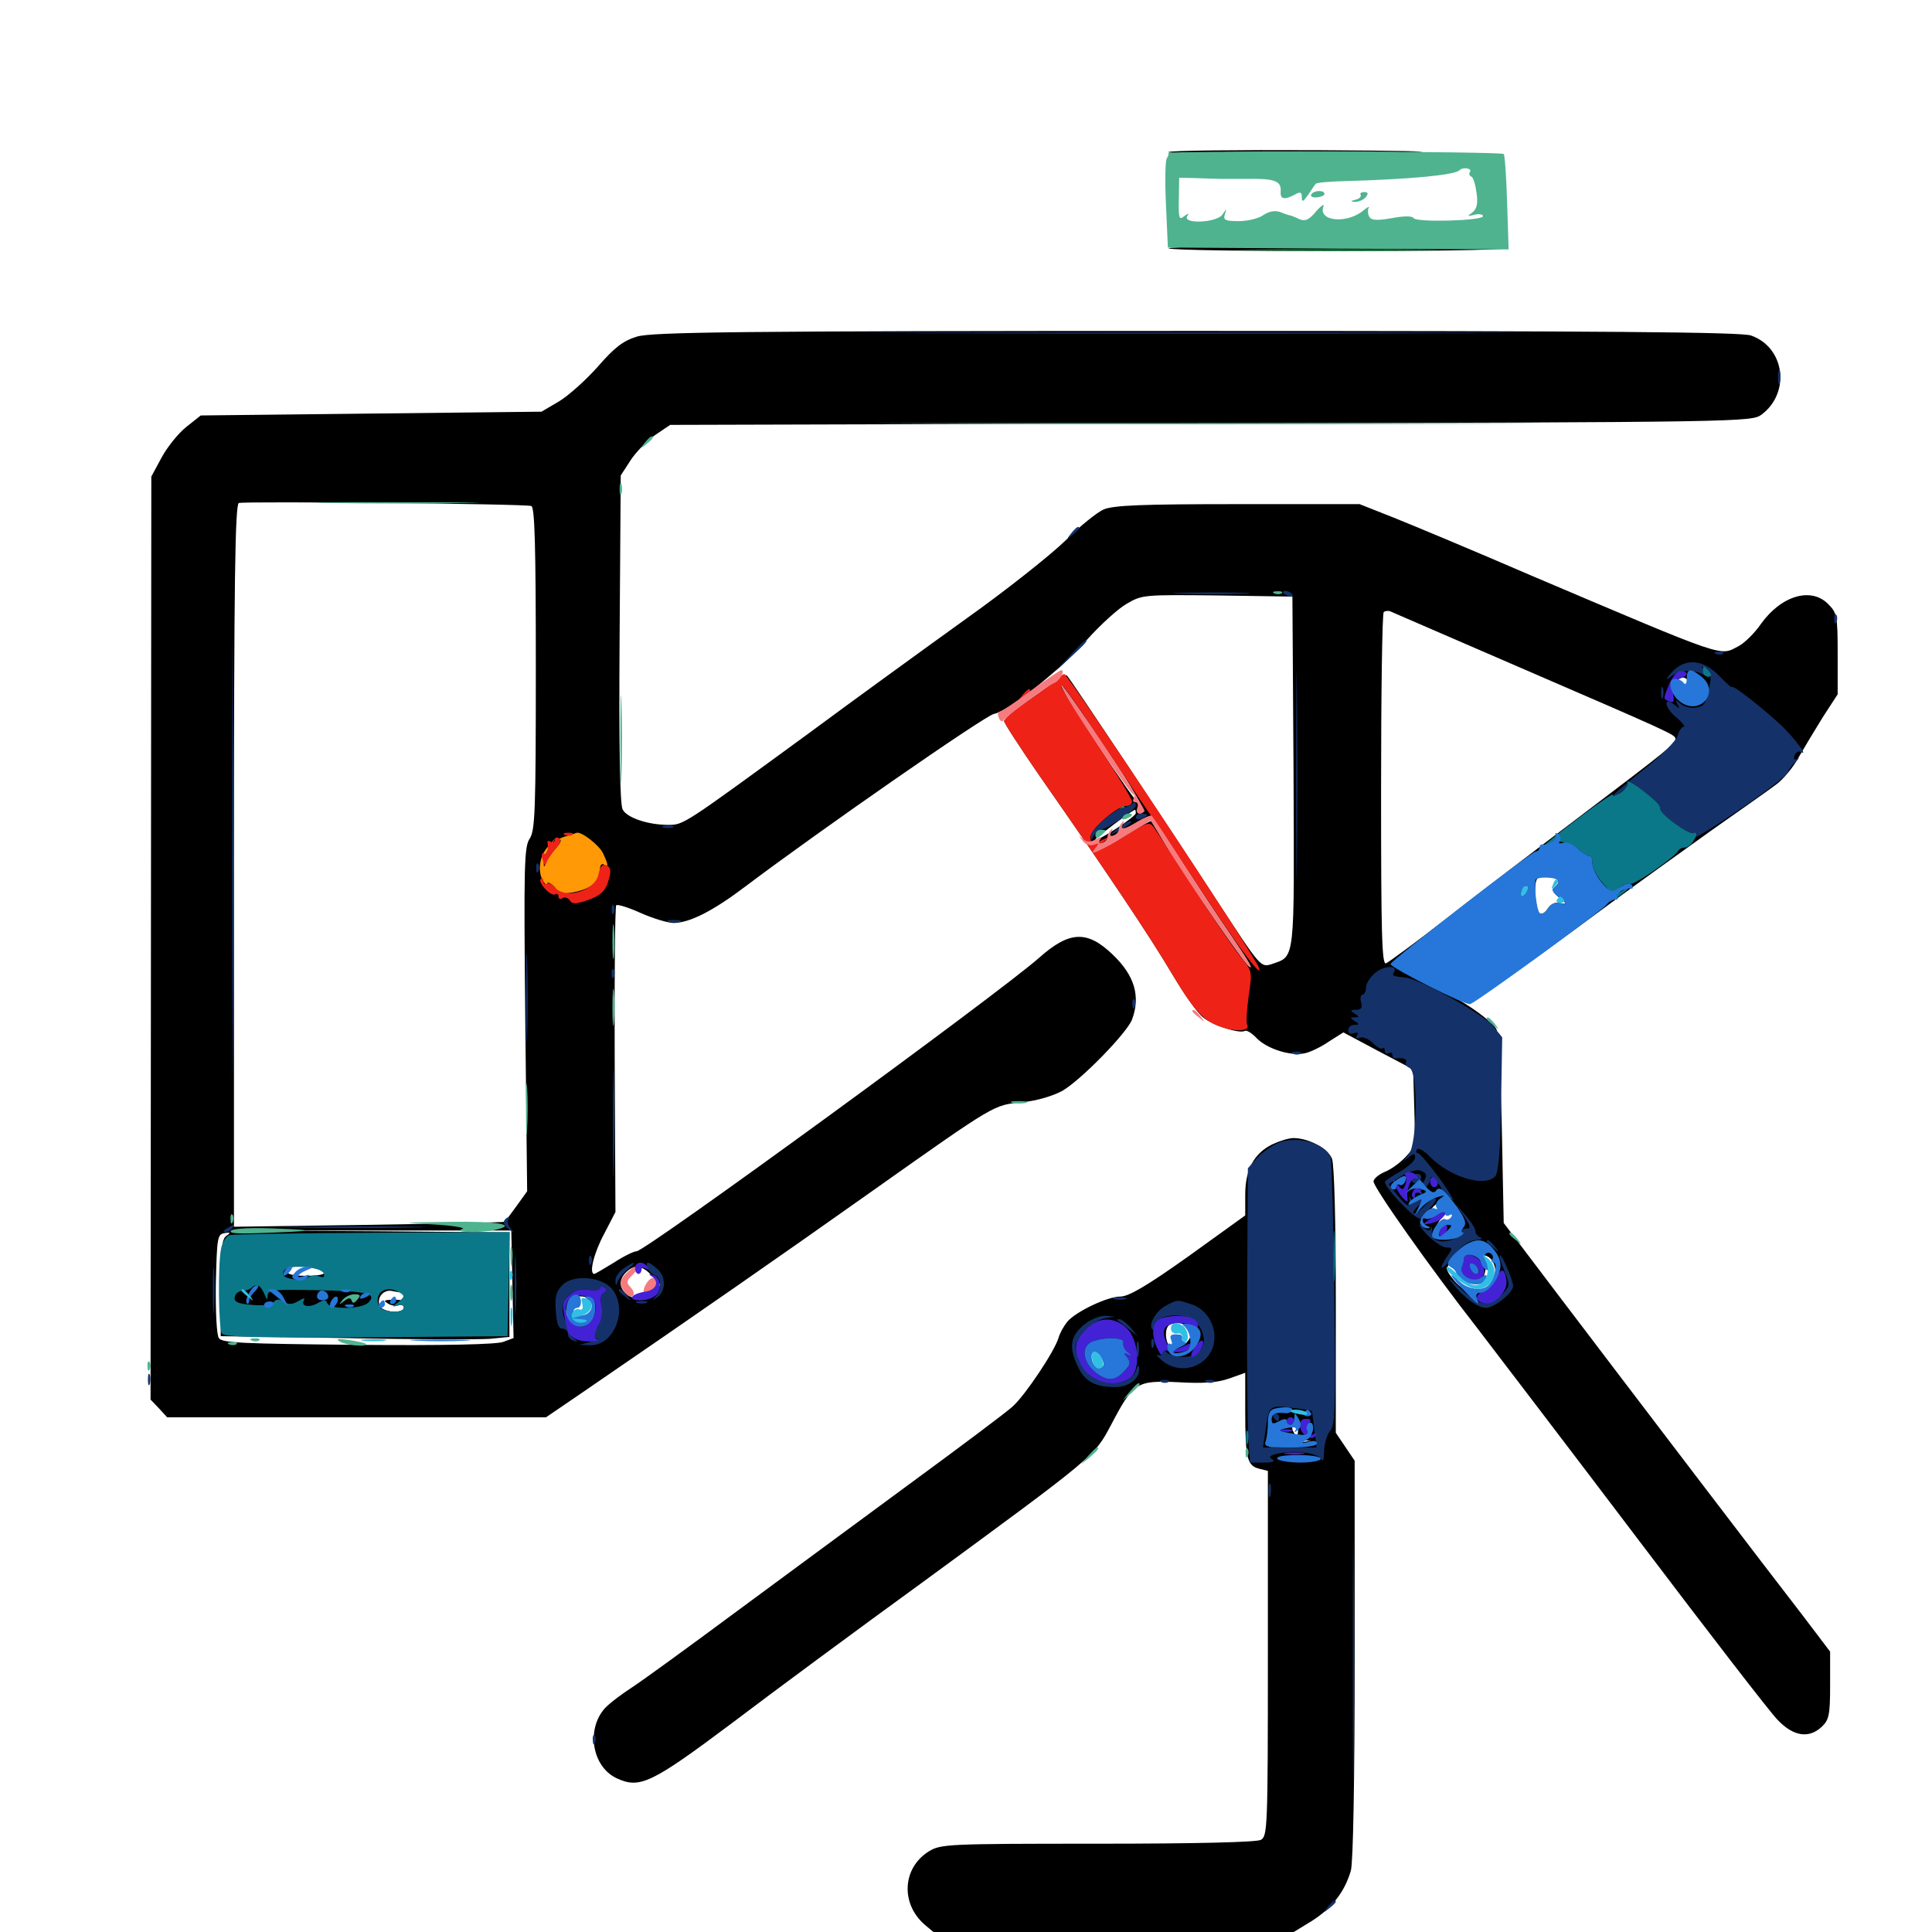 <svg xmlns="http://www.w3.org/2000/svg" viewBox="0 -1000 1000 1000">
	<path fill="#000000" d="M604.883 -921.289C605.273 -922.07 640.234 -922.461 682.227 -922.266C724.414 -922.07 746.484 -921.484 731.445 -921.289C661.914 -919.922 603.906 -919.922 604.883 -921.289ZM604.883 -871.484C604.297 -872.266 643.75 -872.852 692.383 -872.852C741.016 -872.852 779.883 -872.266 778.711 -871.484C775.586 -869.531 606.055 -869.531 604.883 -871.484ZM329.688 -825.781C322.656 -823.633 318.164 -820.312 309.375 -810.156C303.125 -803.125 294.141 -795.117 289.258 -792.188L280.273 -786.914L191.992 -785.938L103.906 -784.961L96.289 -778.906C92.188 -775.586 86.523 -768.555 83.594 -763.086L78.32 -753.32L78.125 -514.453L77.93 -275.586L82.227 -271.094L86.523 -266.406H184.57H282.617L302.93 -280.273C363.672 -321.875 402.734 -349.023 450.195 -382.617C516.211 -429.297 514.062 -427.93 529.297 -429.492C536.914 -430.273 545.117 -432.812 549.805 -435.352C559.375 -440.82 583.203 -465.234 585.938 -472.266C590.43 -484.375 587.305 -495.117 575.781 -506.055C562.695 -518.555 553.516 -518.164 537.891 -504.297C516.992 -485.742 333.984 -352.344 329.492 -352.344C328.125 -352.344 322.852 -349.805 317.773 -346.484C312.695 -343.359 308.008 -340.625 307.617 -340.625C304.688 -340.625 307.422 -351.562 312.695 -361.328L318.555 -372.656L318.164 -451.367C317.969 -494.727 318.359 -530.664 318.945 -531.445C319.727 -532.031 325.391 -530.273 331.836 -527.344C338.086 -524.609 345.703 -522.266 348.828 -522.266C357.227 -522.461 369.141 -528.516 386.133 -541.406C424.219 -570.117 509.961 -629.688 514.453 -630.469C521.875 -631.836 548.828 -653.125 562.695 -668.945C569.531 -676.562 578.711 -684.961 583.203 -687.5C591.211 -692.188 591.992 -692.188 630.078 -691.797L668.945 -691.211L669.531 -600.586C669.922 -500.977 670.508 -505.273 658.203 -500.977C652.539 -499.219 652.539 -499.219 630.664 -532.617C604.297 -573.047 554.688 -647.461 552.539 -650C551.758 -650.977 549.805 -650.586 548.047 -649.023C546.484 -647.461 539.453 -642.383 532.422 -637.5C525.391 -632.617 519.727 -627.93 519.727 -626.758C519.727 -625.781 528.125 -612.891 538.086 -598.438C572.461 -549.219 595.117 -515.43 606.445 -496.289C612.695 -485.742 619.922 -475.391 622.656 -473.438C627.93 -469.141 641.602 -464.844 644.336 -466.406C645.117 -466.992 648.047 -465.234 650.391 -462.695C655.859 -457.031 668.359 -453.125 675.586 -454.883C678.32 -455.469 683.984 -458.203 687.891 -460.938L695.312 -465.625L713.281 -456.055L731.445 -446.484L732.031 -426.367C732.617 -407.031 732.422 -406.25 727.344 -400.977C724.609 -398.047 719.727 -394.531 716.602 -393.359C713.477 -391.992 710.938 -389.844 710.938 -388.477C710.938 -385.352 740.43 -343.555 764.844 -312.305C775.586 -298.242 813.477 -248.633 848.828 -201.953C884.18 -155.273 916.211 -113.672 920.117 -109.766C928.32 -101.172 936.328 -100 942.969 -106.25C946.68 -109.766 947.266 -112.305 947.266 -127.734V-145.117L933.203 -163.672C916.211 -185.547 844.336 -279.883 805.664 -330.859L778.32 -366.992L777.344 -415.82C776.758 -443.359 775.586 -466.016 774.414 -467.578C771.68 -471.68 760.352 -479.883 750.586 -484.961C745.898 -487.305 742.188 -489.648 742.188 -490.039C742.188 -490.625 746.484 -488.867 751.953 -486.133C762.695 -480.664 764.453 -480.273 762.5 -483.594C761.719 -484.961 761.914 -485.156 763.281 -484.375C765.43 -483.008 782.227 -494.531 833.008 -532.031C847.07 -542.383 870.703 -559.375 885.742 -570.117C900.781 -580.664 916.016 -591.406 919.336 -593.945C922.852 -596.484 928.125 -602.734 930.859 -607.812C933.789 -612.891 939.453 -622.266 943.555 -628.906L951.172 -640.625V-661.719C951.172 -681.25 950.781 -682.812 946.289 -687.305C937.5 -696.289 922.07 -691.797 911.523 -677.148C908.203 -672.266 902.93 -667.188 900 -665.625C889.844 -660.352 895.508 -658.398 791.992 -702.344C763.086 -714.844 731.25 -728.125 721.484 -732.031L703.711 -739.062H640.82C591.016 -739.062 576.562 -738.477 571.289 -736.328C567.773 -734.766 558.789 -727.539 551.367 -720.117C543.945 -712.891 520.898 -694.531 500 -679.688C479.102 -664.648 442.188 -637.891 418.164 -620.117C353.711 -573.047 353.906 -573.047 345.898 -573.047C335.352 -573.047 324.414 -576.758 322.266 -581.055C320.898 -583.594 320.312 -612.891 320.703 -669.336L321.289 -753.906L326.367 -761.719C329.102 -766.016 334.961 -771.875 339.062 -774.805L346.875 -780.078L626.758 -780.859C901.758 -781.445 906.641 -781.641 911.719 -785.352C926.953 -796.68 923.828 -820.312 906.25 -826.367C900.977 -828.125 831.25 -828.711 619.141 -828.711C381.055 -828.711 337.5 -828.125 329.688 -825.781ZM275 -738.086C276.758 -737.5 277.344 -718.75 277.344 -654.102C277.344 -580.273 276.953 -570.312 274.219 -566.016C271.289 -561.719 271.094 -552.539 271.875 -472.266L272.852 -383.398L267.383 -375.781C264.258 -371.484 261.523 -367.773 261.133 -367.578C260.938 -367.383 229.297 -366.602 190.82 -366.016L121.094 -365.039V-551.953C121.094 -699.609 121.68 -738.867 123.633 -739.648C126.758 -740.625 271.68 -739.258 275 -738.086ZM782.227 -656.445C865.43 -620.508 867.188 -619.727 867.188 -617.578C867.188 -615.039 864.062 -612.5 817.383 -577.148C794.922 -560.156 763.672 -536.328 748.242 -524.219C732.617 -512.109 718.75 -501.953 717.383 -501.367C715.234 -500.586 714.844 -516.797 714.844 -591.016C714.844 -641.016 715.43 -682.422 716.211 -683.203C716.992 -683.789 718.555 -683.984 719.531 -683.594C720.703 -683.008 749.023 -670.898 782.227 -656.445ZM880.078 -649.609C882.031 -648.438 882.422 -644.141 881.055 -637.109C881.055 -636.133 879.883 -635.547 878.711 -635.547C877.148 -635.547 877.148 -636.328 878.711 -638.281C880.664 -640.625 880.469 -642.188 877.93 -646.094C874.609 -650.977 875.586 -652.539 880.078 -649.609ZM874.023 -647.266C874.805 -646.094 874.219 -643.945 873.047 -642.383C871.875 -640.82 871.484 -638.477 872.266 -637.109C873.438 -635.156 872.852 -635.352 870.508 -637.305C868.75 -638.672 867.188 -641.406 867.188 -643.359C867.188 -648.828 871.484 -651.367 874.023 -647.266ZM572.07 -613.086C586.133 -592.383 592.969 -580.469 591.406 -579.688C590.234 -578.906 589.844 -579.102 590.625 -580.469C591.211 -581.445 591.016 -582.812 590.234 -583.203C587.305 -584.18 547.461 -645.312 549.414 -645.312C550 -645.312 560.156 -630.859 572.07 -613.086ZM587.891 -579.102C587.891 -577.344 569.531 -565.234 566.797 -565.234C565.625 -565.234 585.938 -580.664 587.5 -580.859C587.695 -580.859 587.891 -580.078 587.891 -579.102ZM611.328 -554.883C618.945 -542.969 631.055 -524.609 638.086 -514.453C645.117 -504.297 649.023 -497.656 646.484 -499.805C641.797 -503.906 603.516 -560.742 599.414 -569.727C598.047 -572.656 596.484 -575 595.703 -575C594.922 -575 588.867 -571.484 582.031 -567.188C575.391 -562.695 568.945 -559.57 567.969 -559.766C566.797 -560.156 572.461 -564.453 580.273 -569.531C588.281 -574.414 595.312 -578.125 596.094 -577.734C596.68 -577.148 603.711 -566.992 611.328 -554.883ZM806.641 -543.555C806.641 -542.773 805.664 -541.406 804.492 -540.625C802.93 -539.648 803.711 -538.086 806.836 -535.547C811.133 -532.031 811.328 -531.836 807.422 -532.617C804.883 -533.203 802.539 -532.031 800.977 -529.492C799.609 -527.344 797.852 -526.562 796.875 -527.344C794.727 -529.688 793.75 -542.188 795.508 -544.922C796.875 -547.266 806.641 -546.289 806.641 -543.555ZM790.234 -538.672C789.453 -536.914 788.477 -535.742 788.086 -536.328C787.5 -536.914 787.5 -538.867 788.281 -540.625C789.062 -542.383 790.039 -543.555 790.43 -542.969C791.016 -542.383 791.016 -540.43 790.234 -538.672ZM732.422 -495.898C735.156 -494.336 736.523 -493.164 735.352 -493.164C734.375 -493.164 731.25 -494.336 728.516 -495.898C725.781 -497.461 724.609 -498.633 725.586 -498.633C726.758 -498.633 729.688 -497.461 732.422 -495.898ZM744.141 -373.828C741.602 -371.68 739.258 -369.922 738.867 -369.922C738.477 -369.922 739.258 -371.68 740.625 -373.828C741.992 -375.977 744.336 -377.734 745.898 -377.734C747.656 -377.734 747.07 -376.367 744.141 -373.828ZM751.562 -367.773C750.391 -366.992 748.438 -366.797 747.656 -367.188C746.875 -367.773 746.094 -367.188 746.094 -366.211C746.094 -365.039 745.117 -364.062 744.141 -364.062C742.969 -364.062 743.555 -366.211 745.508 -368.75C748.047 -372.266 749.609 -372.852 751.562 -371.289C753.516 -369.727 753.516 -368.945 751.562 -367.773ZM265.234 -335.156L265.82 -307.422L260.547 -305.469C257.227 -304.102 229.492 -303.516 185.156 -303.906C125.391 -304.492 114.844 -304.883 113.281 -307.422C112.109 -308.984 111.523 -321.68 111.719 -335.742C112.305 -359.375 112.5 -361.133 116.211 -361.719C119.336 -362.305 119.531 -361.914 117.188 -360.352C114.844 -358.789 114.258 -353.32 114.258 -333.398V-308.398L178.711 -307.422C214.258 -306.641 247.852 -306.641 253.516 -307.031L263.672 -308.008V-334.961V-362.109L194.922 -362.695L125.977 -363.086H195.312H264.648ZM760.156 -353.125C752.93 -348.047 755.469 -336.719 763.867 -336.719C768.359 -336.719 770.508 -343.945 767.383 -347.852C765.234 -350.391 765.234 -350.781 768.555 -350.195C774.219 -349.023 775.977 -339.258 771.289 -334.57C765.82 -329.102 758.984 -329.883 752.93 -336.914C748.047 -342.969 748.047 -343.164 751.367 -347.266C756.055 -352.734 760.352 -356.055 762.695 -356.25C763.672 -356.25 762.5 -354.883 760.156 -353.125ZM163.672 -343.359C170.898 -341.406 168.555 -339.648 158.203 -339.648C151.758 -339.648 148.438 -340.43 148.438 -342.188C148.438 -344.727 156.055 -345.312 163.672 -343.359ZM337.5 -339.648L341.992 -334.961L338.086 -331.055C333.594 -326.562 331.445 -326.172 326.367 -328.906C320.898 -331.641 319.727 -336.719 323.438 -340.82C327.93 -345.703 332.031 -345.508 337.5 -339.648ZM136.719 -329.297C136.719 -332.031 135.156 -332.617 129.883 -332.422C125.977 -332.227 122.461 -331.445 121.875 -330.469C119.922 -327.344 123.438 -325 130.078 -325.391C134.961 -325.586 136.719 -326.758 136.719 -329.297ZM141.016 -326.562C142.773 -328.32 142.773 -329.492 141.016 -331.25C139.258 -333.008 138.672 -332.617 138.672 -328.906C138.672 -325.195 139.258 -324.805 141.016 -326.562ZM164.648 -328.906C165.625 -332.422 164.648 -332.812 156.055 -332.812C147.852 -332.812 146.484 -332.227 146.484 -328.906C146.484 -324.414 151.953 -323.633 156.055 -327.539C158.203 -329.492 158.594 -329.492 157.422 -327.539C156.445 -325.781 157.422 -325 159.766 -325C161.914 -325 164.062 -326.758 164.648 -328.906ZM188.867 -329.883C178.711 -333.008 169.922 -332.031 169.922 -327.734C169.922 -323.047 175.977 -322.07 178.906 -325.977C180.469 -327.93 181.641 -328.516 181.641 -327.344C181.641 -323.438 187.109 -322.461 190.234 -325.586C192.969 -328.125 192.773 -328.711 188.867 -329.883ZM207.617 -331.055C208.398 -330.859 208.984 -329.883 208.984 -328.906C208.984 -327.734 207.812 -326.953 206.641 -327.148C205.273 -327.344 202.734 -327.344 201.172 -327.148C198.633 -326.953 198.633 -326.562 200.977 -325.195C202.539 -324.219 204.883 -323.828 206.445 -324.414C207.812 -325 208.984 -324.414 208.984 -323.242C208.984 -319.727 197.852 -320.703 196.484 -324.219C194.922 -328.32 198.438 -332.617 202.734 -331.836C204.492 -331.445 206.641 -331.055 207.617 -331.055ZM306.25 -327.148C309.57 -325.195 307.422 -316.016 303.32 -314.453C299.609 -312.891 292.969 -316.602 292.969 -320.117C292.969 -327.93 299.414 -331.445 306.25 -327.148ZM335.352 -335.352C334.57 -334.766 333.984 -333.203 333.984 -332.031C333.984 -330.859 334.961 -331.055 336.328 -332.422C337.5 -333.594 338.086 -335.156 337.695 -335.742C337.109 -336.328 335.938 -336.133 335.352 -335.352ZM173.828 -326.953C172.07 -325.781 171.875 -325 173.242 -325C174.414 -325 176.172 -325.977 176.758 -326.953C178.32 -329.297 177.539 -329.297 173.828 -326.953ZM658.398 -407.617C649.023 -402.93 644.531 -394.531 644.531 -381.641V-370.898L615.234 -349.805C593.555 -334.375 584.18 -328.906 579.883 -328.906C573.242 -328.906 557.227 -321.289 552.539 -316.016C550.781 -313.867 548.633 -310.156 547.852 -307.422C545.703 -300.391 530.859 -278.125 524.219 -272.07C521.094 -269.141 497.07 -251.172 470.703 -231.836C444.336 -212.5 403.711 -182.422 380.078 -165.039C356.641 -147.656 333.008 -130.469 327.344 -126.758C321.875 -123.242 315.43 -118.359 313.086 -115.82C303.32 -104.883 306.445 -85.742 318.945 -79.688C331.055 -74.023 336.719 -76.562 378.711 -108.008C399.805 -124.023 443.945 -156.641 476.758 -180.469C567.383 -246.875 566.406 -246.094 575.195 -262.695C586.719 -284.57 588.281 -285.547 609.766 -284.57C622.852 -283.789 630.273 -284.375 636.328 -286.523L644.531 -289.453V-269.531C644.531 -245.508 645.508 -241.406 651.562 -239.844L656.25 -238.672V-144.141C656.25 -52.734 656.055 -49.609 652.539 -47.656C650 -46.484 619.922 -45.703 567.969 -45.703C490.43 -45.703 487.109 -45.508 480.859 -41.797C466.992 -33.203 466.016 -14.648 478.711 -3.711L484.766 1.367L576.953 0.781L669.336 0.195L678.906 -5.664C689.453 -12.305 696.094 -20.898 699.219 -31.836C700.391 -36.133 701.172 -78.711 701.172 -141.406V-243.945L696.289 -251.172L691.406 -258.398V-326.758C691.406 -367.188 690.625 -397.07 689.453 -400.195C687.5 -405.469 677.344 -410.938 669.531 -410.938C666.992 -410.938 662.109 -409.375 658.398 -407.617ZM614.648 -313.672C620.312 -309.961 612.695 -300.781 606.055 -302.93C603.32 -303.906 602.539 -311.719 604.883 -313.867C606.641 -315.625 611.719 -315.625 614.648 -313.672ZM571.875 -292.383C568.945 -288.867 566.797 -289.258 564.453 -293.945C562.695 -296.875 562.891 -298.633 564.648 -300.781C566.797 -303.516 567.578 -303.32 570.508 -299.219C573.047 -296.094 573.438 -294.141 571.875 -292.383ZM578.125 -291.797C578.125 -292.969 577.344 -293.75 576.367 -293.75C575.195 -293.75 573.828 -292.969 573.242 -291.797C572.656 -290.82 573.438 -289.844 575 -289.844C576.758 -289.844 578.125 -290.82 578.125 -291.797ZM678.516 -268.75C677.344 -270.703 656.25 -270.898 656.25 -268.945C656.25 -267.969 661.523 -267.383 667.773 -267.188C674.219 -267.188 679.102 -267.773 678.516 -268.75ZM665.43 -261.328C666.211 -261.914 665.039 -262.5 662.891 -262.305C660.742 -262.305 660.156 -261.719 661.719 -261.133C663.086 -260.547 664.844 -260.742 665.43 -261.328ZM671.875 -259.57C671.875 -258.008 671.484 -256.641 671.094 -256.641C670.703 -256.641 669.922 -258.008 669.141 -259.57C668.555 -261.133 668.945 -262.5 669.922 -262.5C671.094 -262.5 671.875 -261.133 671.875 -259.57ZM670.508 -254.102L678.711 -254.492L670.898 -252.734C662.5 -250.977 653.711 -250.391 657.812 -252.148C658.984 -252.539 660.352 -254.492 660.352 -256.25C660.547 -258.984 660.742 -258.984 661.328 -256.641C661.914 -254.492 664.453 -253.711 670.508 -254.102Z"/>
	<path fill="#ff9906" d="M292.969 -567.188C290.234 -566.406 288.867 -565.625 289.844 -565.43C290.82 -565.234 289.844 -563.281 287.695 -560.938C285.547 -558.398 283.203 -555.078 282.617 -553.516C281.641 -550.977 281.445 -550.977 281.445 -553.516C281.25 -555.273 282.617 -558.789 284.375 -561.328L287.5 -566.211L283.398 -561.523C279.102 -556.641 278.125 -548.633 281.25 -543.75C282.227 -542.188 283.203 -541.602 283.203 -542.578C283.203 -543.555 284.57 -543.164 286.133 -541.797C287.695 -540.43 288.672 -538.672 288.086 -537.891C287.695 -537.109 291.406 -537.305 296.484 -538.086C306.055 -539.844 310.547 -543.75 310.547 -550.195C310.547 -552.148 311.523 -553.125 312.5 -552.539C315.039 -550.977 315.039 -552.148 312.109 -558.398C310.156 -562.5 300.977 -569.727 298.438 -568.945C298.047 -568.75 295.703 -567.969 292.969 -567.188Z"/>
	<path fill="#ef2218" d="M547.461 -648.633C546.289 -647.266 539.453 -642.383 532.422 -637.5C525.391 -632.617 519.727 -627.93 519.727 -626.758C519.727 -625.781 528.125 -612.891 538.086 -598.438C572.461 -549.219 595.117 -515.43 606.445 -496.289C618.555 -475.781 623.633 -470.703 634.18 -467.773C641.211 -465.82 647.266 -466.797 645.508 -469.531C644.922 -470.508 645.312 -477.148 646.289 -484.375C648.242 -497.461 648.242 -497.461 641.602 -505.469C638.086 -509.961 627.148 -525.781 617.578 -540.82C607.812 -555.859 598.633 -569.727 597.266 -571.68C594.922 -574.805 593.945 -574.609 582.031 -567.188C568.555 -558.789 562.305 -556.836 570.312 -563.477C574.414 -566.797 574.609 -567.188 570.898 -565.43C565.234 -562.5 564.453 -562.695 564.453 -566.797C564.453 -570.898 578.32 -582.812 582.812 -582.812C584.57 -582.812 585.938 -583.789 585.938 -585.156C585.938 -586.328 578.125 -599.414 568.555 -613.867C548.828 -644.336 548.242 -645.312 549.609 -645.312C550.195 -645.312 555.469 -638.086 561.328 -629.297C567.188 -620.312 580.469 -600.391 591.016 -584.766C601.758 -569.141 617.578 -545.312 626.367 -532.031C642.578 -507.617 653.516 -493.359 651.758 -498.828C650 -504.883 552.93 -651.172 550.781 -651.172C550.195 -650.977 548.828 -650 547.461 -648.633ZM529.102 -640.039C526.562 -636.914 526.758 -636.719 529.883 -639.258C531.641 -640.625 533.203 -642.188 533.203 -642.578C533.203 -644.141 531.641 -643.164 529.102 -640.039ZM292.578 -567.773C291.016 -568.359 291.602 -568.945 293.75 -568.945C295.898 -569.141 297.07 -568.555 296.289 -567.969C295.703 -567.383 293.945 -567.188 292.578 -567.773ZM287.109 -565.234C287.109 -564.062 286.133 -563.672 285.156 -564.258C283.984 -565.039 283.203 -564.844 283.398 -563.867C283.984 -560.156 283.008 -557.227 281.445 -558.203C280.469 -558.984 280.078 -557.422 280.859 -555.078C281.641 -551.953 282.227 -551.562 282.812 -553.516C283.398 -555.078 285.352 -558.398 287.5 -560.547C290.039 -563.281 290.625 -565.234 289.258 -566.211C288.086 -566.797 287.109 -566.406 287.109 -565.234ZM309.766 -547.461C308.008 -538.867 292.578 -534.18 287.109 -540.82C285.742 -542.383 283.984 -543.164 283.008 -542.578C282.031 -541.992 281.25 -542.578 281.25 -543.945C281.25 -545.312 280.664 -545.703 279.883 -545.117C278.125 -543.359 285.156 -535.742 287.305 -537.109C288.281 -537.695 289.062 -537.109 289.062 -535.938C289.062 -534.766 290.039 -534.375 291.211 -535.156C292.383 -535.742 294.141 -535.352 294.922 -533.984C296.094 -532.031 297.852 -532.031 303.32 -533.789C311.328 -536.523 313.672 -538.867 315.43 -545.898C316.406 -549.414 315.82 -551.367 313.867 -552.148C311.914 -552.93 310.547 -551.562 309.766 -547.461Z"/>
	<path fill="#1ca14c" d="M643.164 -921.289C622.852 -921.484 639.453 -921.68 679.688 -921.68C719.922 -921.68 736.523 -921.484 716.406 -921.289C696.094 -920.898 663.281 -920.898 643.164 -921.289ZM649.023 -870.508C625.586 -870.703 644.727 -870.898 691.406 -870.898C738.086 -870.898 757.227 -870.703 733.984 -870.508C710.547 -870.117 672.266 -870.117 649.023 -870.508ZM577.93 -579.492C575.391 -576.367 575.586 -576.172 578.711 -578.711C580.469 -580.078 582.031 -581.641 582.031 -582.031C582.031 -583.594 580.469 -582.617 577.93 -579.492Z"/>
	<path fill="#143269" d="M478.906 -827.539C401.953 -827.734 465.039 -827.93 619.141 -827.93C773.242 -827.93 836.328 -827.734 759.375 -827.539C682.227 -827.148 556.055 -827.148 478.906 -827.539ZM920.312 -804.492C920.312 -801.367 920.703 -800.195 921.289 -802.148C921.68 -803.906 921.68 -806.641 921.289 -808.008C920.703 -809.18 920.312 -807.812 920.312 -804.492ZM120.117 -554.492C120.117 -453.516 120.312 -412.5 120.508 -463.281C120.898 -514.258 120.898 -596.875 120.508 -646.875C120.312 -697.07 120.117 -655.469 120.117 -554.492ZM554.492 -724.023C551.953 -720.898 552.148 -720.703 555.273 -723.242C557.031 -724.609 558.594 -726.172 558.594 -726.562C558.594 -728.125 557.031 -727.148 554.492 -724.023ZM610.938 -692.773C601.953 -692.969 609.18 -693.359 626.953 -693.359C644.727 -693.359 651.953 -692.969 643.164 -692.773C634.18 -692.383 619.727 -692.383 610.938 -692.773ZM664.062 -693.359C664.062 -694.922 667.773 -694.141 668.945 -692.188C669.531 -691.016 668.75 -690.82 667.188 -691.406C665.43 -691.992 664.062 -692.969 664.062 -693.359ZM670.898 -598.438C670.898 -550.586 671.094 -531.055 671.289 -554.883C671.68 -578.906 671.68 -617.969 671.289 -641.797C671.094 -665.82 670.898 -646.289 670.898 -598.438ZM949.414 -679.297C949.414 -677.148 950 -676.562 950.586 -678.125C951.172 -679.492 950.977 -681.25 950.391 -681.836C949.805 -682.617 949.219 -681.445 949.414 -679.297ZM553.711 -660.547L545.898 -652.148L554.297 -659.961C561.914 -666.992 563.477 -668.75 561.914 -668.75C561.523 -668.75 557.812 -665.039 553.711 -660.547ZM888.281 -661.523C886.719 -662.109 887.305 -662.695 889.453 -662.695C891.602 -662.891 892.773 -662.305 891.992 -661.719C891.406 -661.133 889.648 -660.938 888.281 -661.523ZM865.039 -651.758C862.5 -648.828 861.914 -647.656 864.062 -649.219C868.945 -653.125 875.977 -653.711 881.445 -650.977C885.547 -648.633 885.547 -648.828 882.812 -652.344C880.078 -655.664 880.078 -655.859 883.008 -653.516C885.547 -651.562 885.938 -649.609 884.766 -644.531C883.984 -640.82 882.812 -636.914 882.031 -635.742C880.078 -632.812 872.461 -633.008 869.336 -636.133C867.188 -638.086 866.992 -637.891 868.164 -635.547C869.727 -633.008 869.336 -633.008 866.797 -635.156C860.742 -640.039 861.328 -633.984 867.383 -628.906C870.703 -626.172 872.461 -623.828 871.484 -623.828C870.508 -623.828 869.141 -621.875 868.359 -619.336C867.773 -616.797 860.156 -608.984 850.586 -601.562C834.766 -588.867 827.93 -582.227 839.453 -590.43C844.727 -594.141 845.312 -594.141 849.805 -591.016C856.25 -586.719 859.375 -583.398 859.375 -581.25C859.375 -578.32 873.633 -568.164 876.758 -568.75C878.32 -569.141 878.711 -568.555 877.734 -566.992C876.953 -565.82 887.109 -571.875 900.195 -580.859C913.477 -589.844 924.609 -598.438 925.391 -600.195C925.977 -601.953 927.93 -604.492 929.492 -605.859C931.25 -607.422 931.445 -608.008 930.273 -607.227C928.516 -606.445 928.125 -607.031 928.906 -608.984C929.492 -610.742 931.055 -611.523 932.227 -610.742C935.352 -608.789 931.641 -614.258 925 -621.484C918.359 -628.711 896.484 -646.289 896.484 -644.336C896.484 -643.75 893.555 -646.289 889.844 -650.195C881.25 -658.984 872.07 -659.57 865.039 -651.758ZM859.766 -641.406C859.766 -638.672 860.156 -637.695 860.742 -639.062C861.133 -640.234 861.133 -642.578 860.742 -643.945C860.156 -645.117 859.766 -644.141 859.766 -641.406ZM585.547 -583.594C584.766 -583.008 583.203 -582.422 581.641 -582.031C576.953 -581.445 564.453 -570.703 564.648 -567.383C564.648 -564.648 564.844 -564.648 566.016 -567.188C566.797 -568.75 568.75 -570.312 570.312 -570.703C574.414 -571.68 587.891 -581.055 587.891 -583.008C587.891 -584.961 587.109 -585.156 585.547 -583.594ZM587.891 -576.953C587.891 -575.977 589.258 -575.586 590.82 -576.172C592.383 -576.953 593.75 -577.734 593.75 -578.125C593.75 -578.516 592.383 -578.906 590.82 -578.906C589.258 -578.906 587.891 -578.125 587.891 -576.953ZM578.125 -570.898C574.805 -568.359 574.609 -567.578 577.148 -568.945C583.594 -572.266 587.109 -575 584.961 -575C583.984 -575 580.859 -573.047 578.125 -570.898ZM343.359 -571.68C341.992 -572.266 342.969 -572.656 345.703 -572.656C348.438 -572.656 349.414 -572.266 348.242 -571.68C346.875 -571.289 344.531 -571.289 343.359 -571.68ZM277.539 -550.391C277.539 -548.242 278.125 -547.656 278.711 -549.219C279.297 -550.586 279.102 -552.344 278.516 -552.93C277.93 -553.711 277.344 -552.539 277.539 -550.391ZM316.602 -528.906C316.602 -526.758 317.188 -526.172 317.773 -527.734C318.359 -529.102 318.164 -530.859 317.578 -531.445C316.992 -532.227 316.406 -531.055 316.602 -528.906ZM346.289 -522.852C344.336 -523.438 345.508 -523.828 348.633 -523.828C351.953 -523.828 353.32 -523.438 352.148 -522.852C350.781 -522.461 348.047 -522.461 346.289 -522.852ZM272.266 -483.203C272.266 -462.305 272.656 -453.711 272.852 -464.258C273.242 -474.609 273.242 -491.797 272.852 -502.344C272.656 -512.695 272.266 -504.102 272.266 -483.203ZM712.109 -496.68C709.375 -494.531 707.031 -491.016 707.031 -488.867C707.031 -486.914 706.25 -485.156 705.273 -485.156C704.297 -485.156 703.906 -483.398 704.492 -481.25C705.273 -478.32 704.492 -477.344 701.953 -477.344C698.828 -477.344 698.633 -476.953 701.172 -475.391C703.711 -473.633 703.711 -473.438 701.172 -473.438C698.633 -473.438 698.633 -473.242 701.172 -471.484C703.711 -469.922 703.711 -469.531 700.977 -469.531C699.219 -469.531 697.852 -468.359 697.852 -466.797C697.852 -465.234 699.023 -464.453 700.781 -465.234C702.734 -465.82 703.32 -465.43 702.344 -464.062C701.562 -462.5 701.953 -462.109 703.906 -462.891C705.469 -463.477 708.398 -462.305 710.547 -460.156C712.695 -458.008 715.039 -456.641 715.625 -457.422C716.211 -458.008 716.797 -457.422 716.797 -456.055C716.797 -454.688 717.773 -454.297 718.75 -454.883C719.922 -455.469 720.703 -455.078 720.703 -454.102C720.703 -452.93 721.289 -452.148 722.266 -452.148C725.977 -452.734 728.711 -451.758 727.734 -450.195C727.148 -449.219 727.93 -448.047 729.492 -447.266C734.18 -445.508 733.594 -407.812 729.102 -402.344C725.781 -398.438 725.781 -398.438 729.102 -400.977C731.836 -403.125 732.422 -403.125 732.422 -400.781C732.422 -399.219 728.906 -396.094 724.609 -393.555C720.312 -391.211 716.797 -388.672 716.797 -388.281C716.797 -385.352 731.055 -370.117 734.57 -369.336C736.914 -368.75 738.086 -368.75 737.5 -369.336C736.914 -370.117 738.281 -372.656 740.625 -375.195C742.969 -377.734 743.945 -379.688 742.773 -379.688C741.797 -379.688 739.258 -377.93 737.305 -375.781C735.352 -373.633 733.008 -371.875 732.031 -371.875C731.055 -371.875 731.641 -373.242 733.203 -375C737.109 -378.711 737.109 -379.883 733.594 -378.516C732.031 -377.93 730.469 -378.516 729.883 -380.078C729.492 -381.445 729.297 -381.055 729.492 -379.297C730.273 -374.414 728.32 -375.195 723.047 -381.641L718.75 -387.109L725.391 -391.211C728.906 -393.555 733.398 -394.727 735.156 -394.141C739.062 -392.578 739.062 -391.406 735.156 -385.742C732.031 -381.445 732.031 -381.445 736.133 -383.984C738.281 -385.352 740.234 -387.891 740.234 -389.453C740.43 -391.602 741.406 -391.016 744.141 -387.695C746.289 -385.352 747.461 -382.227 746.68 -380.859C746.094 -379.688 746.094 -379.297 747.07 -380.078C747.852 -380.859 750 -380.469 751.562 -379.102C753.32 -377.93 750.391 -382.617 745.117 -390.039C739.844 -397.266 734.766 -403.125 733.984 -403.125C733.008 -403.125 732.812 -403.906 733.398 -405.078C733.984 -406.055 737.109 -404.492 740.039 -401.367C750.391 -390.82 768.164 -385.352 773.828 -391.016C775.586 -392.773 776.562 -403.711 776.953 -428.32L777.539 -463.086L772.656 -469.141C767.383 -475.195 734.961 -493.164 727.734 -493.945C720.703 -494.727 720.508 -494.922 721.484 -496.68C723.828 -500.391 716.797 -500.391 712.109 -496.68ZM316.602 -495.703C316.602 -493.555 317.188 -492.969 317.773 -494.531C318.359 -495.898 318.164 -497.656 317.578 -498.242C316.992 -499.023 316.406 -497.852 316.602 -495.703ZM586.133 -480.078C586.133 -477.93 586.719 -477.344 587.305 -478.906C587.891 -480.273 587.695 -482.031 587.109 -482.617C586.523 -483.398 585.938 -482.227 586.133 -480.078ZM317.188 -418.75C317.188 -393.555 317.578 -383.203 317.773 -395.898C318.164 -408.398 318.164 -429.102 317.773 -441.797C317.578 -454.297 317.188 -443.945 317.188 -418.75ZM669.531 -454.492C667.969 -455.078 668.555 -455.664 670.703 -455.664C672.852 -455.859 674.023 -455.273 673.242 -454.688C672.656 -454.102 670.898 -453.906 669.531 -454.492ZM661.133 -408.203C658.008 -406.836 653.125 -403.32 650.586 -400.586L645.898 -395.312L645.508 -331.445C645.312 -296.094 645.703 -261.914 646.094 -255.273L647.07 -242.969H654.102C658.984 -242.969 660.352 -243.555 658.398 -244.727C656.25 -246.094 657.422 -246.875 662.695 -247.852C671.484 -249.609 683.008 -247.656 684.18 -244.336C684.766 -242.969 685.352 -245.312 685.352 -249.219C685.547 -253.125 686.914 -257.617 688.477 -259.375C691.016 -261.914 691.406 -271.289 690.625 -330.273C690.234 -367.578 689.258 -399.609 688.672 -401.172C685.742 -408.594 670.312 -412.5 661.133 -408.203ZM678.906 -269.727C679.102 -269.531 679.688 -265.234 680.273 -260.156L681.445 -250.781H667.578H653.711L655.078 -259.766C656.641 -272.461 657.227 -272.852 668.75 -271.289C674.219 -270.703 678.711 -269.922 678.906 -269.727ZM659.18 -266.406C659.766 -265.43 660.742 -264.453 661.328 -264.453C661.719 -264.453 662.109 -265.43 662.109 -266.406C662.109 -267.578 661.133 -268.359 659.961 -268.359C658.984 -268.359 658.594 -267.578 659.18 -266.406ZM731.445 -391.211C729.492 -388.281 732.031 -386.328 734.57 -388.867C735.938 -390.234 735.938 -391.406 734.766 -392.188C733.594 -392.773 732.031 -392.383 731.445 -391.211ZM757.812 -370.508C761.328 -365.039 761.523 -364.062 758.789 -364.062C757.031 -364.062 756.055 -363.281 756.641 -362.305C757.227 -361.328 755.078 -359.57 751.758 -358.398C744.727 -356.055 740.234 -358.203 741.211 -363.672C741.406 -365.43 741.211 -365.82 740.82 -364.453C740.039 -362.5 738.867 -362.695 735.742 -365.43C733.398 -367.188 734.57 -365.625 738.086 -361.523C741.797 -357.617 746.484 -354.297 748.633 -354.297C751.953 -354.297 751.953 -353.906 749.219 -350C744.531 -343.164 745.508 -341.406 750.391 -347.656C756.25 -355.273 759.961 -358.008 764.648 -358.203C766.797 -358.398 767.383 -358.984 766.211 -359.57C764.844 -359.961 763.672 -361.523 763.672 -362.695C763.672 -364.062 761.328 -367.773 758.594 -370.898L753.516 -376.758ZM260.938 -368.164C260.352 -367.188 261.328 -365.234 263.281 -363.867C266.211 -361.523 266.406 -361.523 264.258 -364.258C262.891 -366.016 262.305 -367.969 263.086 -368.555C263.672 -369.336 263.867 -369.922 263.086 -369.922C262.5 -369.922 261.523 -369.141 260.938 -368.164ZM117.188 -364.062C115.43 -362.891 115.234 -362.109 116.602 -362.109C117.773 -362.109 119.531 -363.086 120.117 -364.062C121.68 -366.406 120.898 -366.406 117.188 -364.062ZM153.906 -364.648C137.5 -364.844 150.781 -365.234 183.594 -365.234C216.406 -365.234 229.688 -364.844 213.477 -364.648C197.07 -364.258 170.117 -364.258 153.906 -364.648ZM266.406 -334.766C266.406 -321.289 266.602 -315.82 266.992 -322.656C267.383 -329.297 267.383 -340.234 266.992 -347.07C266.602 -353.711 266.406 -348.242 266.406 -334.766ZM769.531 -357.422C769.531 -357.031 771.094 -355.469 773.047 -354.102C775.977 -351.562 776.172 -351.758 773.633 -354.883C771.094 -358.008 769.531 -358.984 769.531 -357.422ZM110.156 -331.836C110.156 -321.094 110.352 -316.992 110.742 -322.656C111.133 -328.32 111.133 -337.109 110.742 -342.188C110.352 -347.266 110.156 -342.578 110.156 -331.836ZM304.883 -347.266C304.883 -345.117 305.469 -344.531 306.055 -346.094C306.641 -347.461 306.445 -349.219 305.859 -349.805C305.273 -350.586 304.688 -349.414 304.883 -347.266ZM778.516 -342.578C781.641 -334.766 781.641 -334.375 777.344 -329.883C770.898 -323.047 765.43 -323.828 755.664 -333.398C750.977 -337.891 748.828 -339.453 750.977 -336.719C757.617 -328.32 764.453 -323.242 769.141 -323.047C773.438 -323.047 783.203 -330.859 783.203 -334.375C783.203 -337.109 777.539 -350.391 776.367 -350.391C775.781 -350.391 776.758 -346.875 778.516 -342.578ZM322.656 -343.359C320.312 -341.797 318.359 -338.867 318.555 -337.109C318.555 -334.375 318.945 -334.375 319.727 -336.719C320.312 -338.281 322.656 -341.211 325 -342.969C330.078 -347.266 328.516 -347.461 322.656 -343.359ZM335.156 -343.75C335.742 -342.188 337.5 -340.43 339.062 -339.844C342.383 -338.477 342.578 -332.617 339.453 -328.906C337.305 -326.562 337.5 -326.562 340.43 -328.711C344.727 -332.031 344.727 -339.258 340.234 -343.164C335.742 -347.266 333.789 -347.461 335.156 -343.75ZM291.211 -334.961C287.891 -331.641 287.109 -328.906 287.695 -321.484C288.086 -315.039 289.062 -312.305 291.016 -312.305C292.578 -312.305 293.945 -311.133 293.945 -309.57C293.945 -308.008 295.312 -306.445 296.875 -306.055C299.414 -305.273 299.414 -305.469 296.875 -307.227C295.312 -308.398 294.727 -309.375 295.508 -309.375C296.484 -309.375 295.703 -311.328 294.141 -313.672C287.305 -323.242 293.359 -333.984 304.688 -332.422C307.812 -331.836 310.547 -332.227 310.547 -333.203C310.547 -334.18 311.523 -334.375 312.695 -333.594C314.258 -332.617 314.258 -331.836 312.5 -330.859C310.938 -329.883 310.547 -327.344 311.328 -324.219C312.109 -321.094 311.328 -316.797 309.57 -313.281C307.227 -308.789 307.031 -307.422 308.984 -307.227C310.352 -307.031 308.984 -306.25 305.664 -305.469L299.805 -303.906L305.273 -303.711C317.773 -303.125 325.391 -322.266 316.797 -332.812C311.523 -339.258 296.68 -340.43 291.211 -334.961ZM320.312 -332.031C320.312 -331.641 321.875 -330.078 323.828 -328.711C326.758 -326.172 326.953 -326.367 324.414 -329.492C321.875 -332.617 320.312 -333.594 320.312 -332.031ZM576.758 -327.539C574.805 -328.125 575.977 -328.516 579.102 -328.516C582.422 -328.516 583.789 -328.125 582.617 -327.539C581.25 -327.148 578.516 -327.148 576.758 -327.539ZM329.688 -325.586C328.32 -326.172 329.297 -326.562 332.031 -326.562C334.766 -326.562 335.742 -326.172 334.57 -325.586C333.203 -325.195 330.859 -325.195 329.688 -325.586ZM603.125 -324.023C598.047 -321.094 594.141 -314.062 596.484 -311.914C597.07 -311.133 597.656 -312.109 597.656 -313.672C597.656 -320.312 615.625 -321.094 619.922 -314.844C626.367 -305.859 622.656 -297.656 612.305 -297.656C608.984 -297.656 605.273 -298.633 603.906 -300C602.148 -301.758 601.562 -301.758 601.562 -299.805C601.562 -298.438 600.391 -298.047 599.219 -298.633C597.852 -299.414 598.828 -298.047 601.367 -295.898C607.812 -290.234 617.969 -290.43 624.023 -296.68C632.617 -305.078 628.516 -320.703 616.992 -324.805C609.375 -327.344 609.57 -327.539 603.125 -324.023ZM560.742 -314.062C553.906 -308.203 553.125 -302.539 558.008 -292.383C561.523 -284.961 566.992 -282.031 577.148 -282.031C584.18 -282.031 589.844 -286.328 589.648 -291.406C589.648 -293.945 589.062 -293.555 587.891 -290.43C584.18 -281.055 566.602 -282.227 560.547 -292.383C558.398 -295.898 556.641 -300.391 556.641 -302.734C556.641 -307.812 565.82 -316.602 572.266 -317.773L577.148 -318.555L571.875 -318.945C568.945 -318.945 564.258 -316.992 560.742 -314.062ZM578.32 -316.602C578.711 -316.406 581.25 -314.453 583.984 -312.305L588.867 -308.398L585.156 -312.891C583.008 -315.234 580.469 -317.188 579.492 -317.188C578.32 -317.188 577.93 -316.992 578.32 -316.602ZM588.281 -301.562C588.281 -297.852 588.672 -296.289 589.258 -298.242C589.648 -300 589.648 -303.125 589.258 -305.078C588.672 -306.836 588.281 -305.273 588.281 -301.562ZM595.898 -304.297C595.898 -302.148 596.484 -301.562 597.07 -303.125C597.656 -304.492 597.461 -306.25 596.875 -306.836C596.289 -307.617 595.703 -306.445 595.898 -304.297ZM76.562 -285.938C76.562 -283.203 76.953 -282.227 77.539 -283.594C77.93 -284.766 77.93 -287.109 77.539 -288.477C76.953 -289.648 76.562 -288.672 76.562 -285.938ZM601.172 -284.57C599.609 -285.156 600.195 -285.742 602.344 -285.742C604.492 -285.938 605.664 -285.352 604.883 -284.766C604.297 -284.18 602.539 -283.984 601.172 -284.57ZM624.609 -284.57C623.047 -285.156 623.633 -285.742 625.781 -285.742C627.93 -285.938 629.102 -285.352 628.32 -284.766C627.734 -284.18 625.977 -283.984 624.609 -284.57ZM700.195 -140.43C700.195 -83.594 700.391 -60.547 700.586 -89.258C700.977 -118.164 700.977 -164.648 700.586 -192.773C700.391 -220.898 700.195 -197.461 700.195 -140.43ZM656.641 -228.32C656.641 -225.195 657.031 -224.023 657.617 -225.977C658.008 -227.734 658.008 -230.469 657.617 -231.836C657.031 -233.008 656.641 -231.641 656.641 -228.32ZM306.836 -99.219C306.836 -97.07 307.422 -96.484 308.008 -98.047C308.594 -99.414 308.398 -101.172 307.812 -101.758C307.227 -102.539 306.641 -101.367 306.836 -99.219ZM687.305 -13.086C684.766 -9.961 684.961 -9.766 688.086 -12.305C689.844 -13.672 691.406 -15.234 691.406 -15.625C691.406 -17.188 689.844 -16.211 687.305 -13.086ZM539.648 0.586C516.211 0.391 534.961 0.195 581.055 0.195C627.344 0.195 646.484 0.391 623.633 0.586C600.977 0.977 563.086 0.977 539.648 0.586Z"/>
	<path fill="#f67b7f" d="M533.398 -642.383C525.586 -636.523 518.359 -631.641 517.383 -631.641C516.406 -631.641 516.211 -630.273 516.992 -628.516C517.578 -626.758 518.75 -626.172 519.336 -627.148C521.094 -629.492 542.578 -645.312 545.703 -646.484C548.633 -647.656 551.562 -653.125 549.219 -653.125C548.438 -652.93 541.406 -648.242 533.398 -642.383ZM552.93 -638.086C562.305 -622.461 584.766 -589.648 586.328 -589.062C587.109 -588.672 587.5 -587.5 586.719 -586.523C586.133 -585.547 586.523 -584.766 587.695 -584.766C588.867 -584.766 589.258 -583.398 588.672 -581.836C587.5 -578.906 590.039 -577.734 592.383 -580.078C593.555 -581.25 551.367 -645.312 549.414 -645.312C549.023 -645.312 550.586 -641.992 552.93 -638.086ZM588.867 -574.805C582.031 -570.508 579.297 -570.117 581.25 -573.633C582.031 -575 581.836 -575.391 580.859 -574.414C579.883 -573.438 579.102 -571.68 579.102 -570.703C579.102 -569.531 577.93 -568.164 576.367 -567.578C574.609 -566.992 574.219 -567.578 575.195 -569.336C576.172 -570.898 575.977 -571.484 575 -570.508C574.023 -569.531 573.242 -567.773 573.242 -566.797C573.242 -565.625 572.07 -564.258 570.508 -563.672C568.75 -563.086 568.359 -563.672 569.336 -565.234C570.508 -566.992 569.922 -567.188 566.992 -565.43C564.258 -564.062 562.305 -564.062 560.547 -565.82C558.203 -567.773 558.203 -567.578 560.352 -564.844C561.719 -562.891 564.062 -562.109 566.016 -562.695C568.945 -563.867 569.141 -563.672 566.406 -560.352C563.477 -556.445 568.75 -559.18 588.281 -570.898L595.508 -575.391L601.953 -564.844C615.625 -542.578 642.383 -503.516 646.68 -499.805C649.023 -497.656 646.094 -502.93 640.039 -511.523C633.984 -520.117 621.875 -538.281 613.086 -551.953C604.492 -565.625 596.68 -577.344 596.094 -577.734C595.312 -578.125 592.188 -576.758 588.867 -574.805ZM617.188 -476.562C617.188 -476.172 618.75 -474.609 620.703 -473.242C623.633 -470.703 623.828 -470.898 621.289 -474.023C618.75 -477.148 617.188 -478.125 617.188 -476.562ZM323.633 -340.43C320.898 -337.5 320.703 -335.742 322.266 -332.812C323.438 -330.664 325.195 -328.906 326.172 -328.906C328.711 -328.906 328.711 -331.445 325.977 -334.18C324.219 -335.938 324.414 -337.305 326.953 -339.648C328.711 -341.406 330.078 -343.164 330.078 -343.75C330.078 -345.508 326.953 -343.945 323.633 -340.43ZM334.18 -334.961C333.008 -333.008 332.812 -330.859 333.398 -330.078C335.156 -328.516 339.844 -332.812 339.844 -335.938C339.844 -339.844 336.328 -339.258 334.18 -334.961Z"/>
	<path fill="#0b7889" d="M881.445 -652.539C881.445 -650.977 882.617 -649.805 884.18 -649.805C885.938 -649.805 886.133 -650.586 884.57 -652.539C883.398 -653.906 882.227 -655.078 881.836 -655.078C881.641 -655.078 881.445 -653.906 881.445 -652.539ZM842.383 -595.117C843.164 -593.945 841.406 -591.406 838.672 -589.648C835.742 -587.891 834.18 -587.305 834.961 -588.672C835.742 -590.039 827.93 -584.766 817.578 -576.953C807.227 -569.141 798.828 -562.5 798.828 -561.914C798.828 -561.523 800 -561.719 801.367 -562.695C805.859 -565.625 812.695 -564.453 817.383 -560.156C819.922 -557.812 822.461 -556.445 823.047 -557.031C823.633 -557.617 824.219 -555.859 824.219 -553.32C824.219 -550.781 826.758 -545.898 829.883 -542.578C834.375 -537.695 835.156 -535.938 833.398 -533.984C832.031 -532.617 833.984 -533.398 837.5 -535.742C840.82 -538.086 843.75 -540.625 843.75 -541.406C843.75 -541.992 842.773 -541.602 841.406 -540.234C840.039 -538.867 838.086 -537.891 837.109 -537.891C835.938 -537.891 836.719 -539.258 838.672 -540.82C840.625 -542.383 843.164 -543.164 843.945 -542.578C845.703 -541.602 867.578 -556.836 868.75 -559.766C869.141 -560.547 870.703 -561.328 872.07 -561.328C873.633 -561.328 875.781 -563.086 876.953 -565.43C878.711 -568.555 878.516 -569.336 876.562 -568.75C873.633 -568.164 859.375 -578.516 859.375 -581.25C859.375 -583.594 856.25 -586.523 847.852 -592.578C844.141 -595.117 841.602 -596.289 842.383 -595.117ZM690.234 -349.414C690.234 -337.695 690.43 -333.008 690.82 -339.258C691.211 -345.508 691.211 -355.078 690.82 -360.742C690.43 -366.406 690.234 -361.328 690.234 -349.414ZM118.945 -360.742C117.188 -360.352 115.234 -357.227 114.453 -353.906C112.695 -345.312 113.086 -312.695 114.844 -309.766C116.211 -308.008 132.422 -307.422 189.648 -307.812L262.695 -308.398L263.281 -335.352L263.867 -362.305L192.969 -361.914C153.906 -361.719 120.703 -361.133 118.945 -360.742ZM167.578 -340.82C168.164 -338.867 167.578 -338.477 165.039 -339.453C163.086 -340.039 160.547 -339.844 159.18 -338.672C156.641 -336.523 146.484 -338.086 146.484 -340.43C146.484 -343.75 149.805 -344.727 158.008 -344.141C163.281 -343.75 166.992 -342.383 167.578 -340.82ZM136.719 -330.469C138.086 -327.148 138.477 -326.758 138.477 -329.297C138.672 -332.422 141.016 -332.617 163.672 -332.227C190.43 -331.641 195.312 -330.469 190.625 -325.781C187.109 -322.266 170.508 -322.07 169.336 -325.586C168.75 -327.344 167.578 -327.344 164.258 -325.391C159.766 -322.852 155.273 -324.023 157.422 -327.148C158.008 -328.32 156.836 -328.125 154.492 -326.562C151.367 -324.805 149.414 -324.609 147.07 -326.172C144.531 -327.734 142.969 -327.734 141.602 -325.977C140.43 -324.609 136.133 -324.023 130.273 -324.609C122.852 -325.195 121.094 -326.172 121.484 -328.711C121.875 -330.469 123.633 -331.836 125.391 -331.836C127.148 -331.836 129.297 -332.617 130.078 -333.398C132.617 -335.938 134.766 -334.961 136.719 -330.469ZM207.031 -330.859C209.57 -329.297 209.375 -328.711 206.055 -325.977C202.93 -323.633 202.734 -323.242 205.664 -324.219C207.422 -324.805 208.984 -324.414 208.984 -323.242C208.984 -319.922 197.266 -320.703 196.094 -324.023C193.359 -331.055 200 -335.352 207.031 -330.859ZM644.922 -255.664C644.922 -252.539 645.312 -251.367 645.898 -253.32C646.289 -255.078 646.289 -257.812 645.898 -259.18C645.312 -260.352 644.922 -258.984 644.922 -255.664Z"/>
	<path fill="#4fb38f" d="M604.688 -920.898C605.078 -920.508 604.688 -919.141 603.906 -917.969C603.125 -916.797 602.93 -905.859 603.516 -893.75L604.492 -871.875L692.578 -871.289L780.859 -870.898L780.078 -895.117C779.688 -908.398 778.906 -919.727 778.32 -920.312C777.734 -920.898 738.281 -921.484 690.625 -921.484C642.969 -921.68 604.297 -921.289 604.688 -920.898ZM760.938 -911.133C760.156 -910.156 760.547 -908.984 761.523 -908.594C762.5 -908.398 763.672 -904.492 764.258 -900.195C765.039 -894.531 764.453 -891.992 762.109 -890.039C759.18 -887.891 759.375 -887.891 763.281 -888.867C765.625 -889.453 767.578 -889.062 767.578 -888.086C767.578 -885.742 733.203 -884.766 731.641 -887.109C731.055 -888.281 726.758 -888.281 720.508 -887.109C712.695 -885.742 709.961 -885.938 708.789 -887.695C708.008 -889.062 707.812 -891.211 708.398 -892.383C709.18 -893.359 708.008 -892.969 705.859 -891.211C697.461 -883.984 682.227 -885.352 684.961 -892.969C685.742 -894.727 683.984 -893.75 681.25 -890.625C677.539 -886.133 675.586 -885.352 672.656 -886.523C670.703 -887.5 668.555 -888.281 667.969 -888.477C667.383 -888.477 665.039 -889.258 662.695 -890.234C659.766 -891.211 656.836 -890.625 653.906 -888.672C651.562 -886.914 645.703 -885.547 641.211 -885.547C634.18 -885.547 633.008 -886.133 633.984 -889.062C634.961 -892.188 634.961 -892.188 632.812 -889.062C630.273 -884.766 612.109 -883.789 614.453 -888.086C615.625 -889.844 615.43 -889.844 612.891 -888.086C610.352 -885.938 609.961 -886.914 610.156 -896.875L610.352 -908.008L619.141 -907.812C624.023 -907.617 629.688 -907.422 631.836 -907.422H645.508C659.375 -907.617 663.086 -906.445 662.891 -901.367C662.5 -896.875 664.453 -896.289 670.117 -899.219C673.047 -900.977 673.828 -900.586 673.828 -897.852C673.828 -895.117 674.414 -895.508 677.148 -899.219C678.906 -901.953 680.664 -904.492 681.055 -904.883C681.445 -905.469 688.086 -906.055 695.898 -906.25C730.469 -907.227 752.93 -909.375 755.469 -911.914C757.227 -913.672 761.914 -912.891 760.938 -911.133ZM606.836 -891.016C607.227 -893.359 607.227 -896.875 606.836 -898.828C606.25 -900.586 605.859 -898.633 606.055 -894.336C606.055 -890.039 606.445 -888.477 606.836 -891.016ZM678.711 -899.414C678.125 -898.242 679.492 -897.656 681.641 -897.852C683.789 -898.047 685.547 -898.828 685.547 -899.609C685.547 -901.758 680.078 -901.562 678.711 -899.414ZM704.297 -899.023C704.688 -898.242 703.516 -897.07 701.758 -896.68C698.828 -895.898 698.828 -895.703 701.367 -895.508C703.125 -895.508 705.664 -896.484 706.836 -897.852C708.398 -899.805 708.203 -900.586 706.055 -900.586C704.492 -900.586 703.711 -899.805 704.297 -899.023ZM486.719 -780.664C410.742 -780.859 473.047 -781.055 625 -781.055C776.953 -781.055 839.258 -780.859 763.086 -780.664C687.109 -780.273 562.891 -780.273 486.719 -780.664ZM333.789 -770.898C331.25 -767.773 331.445 -767.578 334.57 -770.117C336.328 -771.484 337.891 -773.047 337.891 -773.438C337.891 -775 336.328 -774.023 333.789 -770.898ZM320.703 -746.875C320.703 -744.141 321.094 -743.164 321.68 -744.531C322.07 -745.703 322.07 -748.047 321.68 -749.414C321.094 -750.586 320.703 -749.609 320.703 -746.875ZM171.289 -739.648C152.734 -739.844 168.555 -740.234 206.055 -740.039C243.75 -740.039 258.789 -739.844 239.648 -739.648C220.508 -739.258 189.648 -739.258 171.289 -739.648ZM659.766 -692.773C658.203 -693.359 658.789 -693.945 660.938 -693.945C663.086 -694.141 664.258 -693.555 663.477 -692.969C662.891 -692.383 661.133 -692.188 659.766 -692.773ZM321.094 -616.992C321.094 -596.68 321.484 -588.477 321.68 -599.023C322.07 -609.57 322.07 -626.172 321.68 -636.133C321.484 -646.094 321.094 -637.5 321.094 -616.992ZM581.055 -576.953C580.469 -575.781 581.25 -575.586 582.812 -576.172C586.328 -577.539 586.914 -578.906 584.18 -578.906C583.008 -578.906 581.641 -578.125 581.055 -576.953ZM566.992 -567.773C566.992 -566.016 567.773 -565.82 569.727 -567.383C571.094 -568.555 572.266 -569.727 572.266 -570.117C572.266 -570.312 571.094 -570.508 569.727 -570.508C568.164 -570.508 566.992 -569.336 566.992 -567.773ZM316.992 -512.5C316.992 -504.492 317.383 -501.172 317.773 -505.273C318.164 -509.18 318.164 -515.82 317.773 -519.922C317.383 -523.828 316.992 -520.508 316.992 -512.5ZM316.992 -478.32C316.992 -469.727 317.383 -466.406 317.773 -471.094C318.164 -475.586 318.164 -482.617 317.773 -486.719C317.383 -490.625 316.992 -486.914 316.992 -478.32ZM769.531 -472.656C769.531 -472.266 771.094 -470.703 773.047 -469.336C775.977 -466.797 776.172 -466.992 773.633 -470.117C771.094 -473.242 769.531 -474.219 769.531 -472.656ZM272.266 -425.586C272.266 -413.867 272.461 -409.18 272.852 -415.43C273.242 -421.68 273.242 -431.25 272.852 -436.914C272.461 -442.578 272.266 -437.5 272.266 -425.586ZM524.023 -429.102C522.07 -429.688 523.633 -430.078 527.344 -430.078C531.055 -430.078 532.617 -429.688 530.859 -429.102C528.906 -428.711 525.781 -428.711 524.023 -429.102ZM119.336 -368.75C119.336 -366.602 119.922 -366.016 120.508 -367.578C121.094 -368.945 120.898 -370.703 120.312 -371.289C119.727 -372.07 119.141 -370.898 119.336 -368.75ZM224.609 -366.211C234.766 -365.625 241.406 -364.453 239.258 -363.867C233.984 -362.109 247.461 -361.719 255.664 -363.281C268.75 -366.016 258.203 -367.969 232.812 -367.578C206.445 -367.188 206.25 -367.188 224.609 -366.211ZM119.727 -363.086C117.969 -361.719 122.07 -361.328 133.203 -361.719C162.695 -362.695 165.234 -363.281 143.75 -364.062C131.055 -364.648 121.289 -364.258 119.727 -363.086ZM781.25 -361.328C781.25 -360.938 782.812 -359.375 784.766 -358.008C787.695 -355.469 787.891 -355.664 785.352 -358.789C782.812 -361.914 781.25 -362.891 781.25 -361.328ZM264.258 -349.414C264.258 -345.117 264.648 -343.555 265.039 -346.094C265.43 -348.438 265.43 -351.953 265.039 -353.906C264.453 -355.664 264.062 -353.711 264.258 -349.414ZM264.062 -330.859C264.062 -327.148 264.453 -325.586 265.039 -327.539C265.43 -329.297 265.43 -332.422 265.039 -334.375C264.453 -336.133 264.062 -334.57 264.062 -330.859ZM177.148 -326.953C175.195 -324.414 175.195 -324.414 178.125 -326.562C180.469 -328.32 181.445 -328.516 182.031 -326.758C182.617 -325.195 183.398 -325.391 184.961 -327.344C186.914 -329.492 186.523 -330.078 183.398 -330.078C181.25 -330.078 178.516 -328.711 177.148 -326.953ZM130.469 -306.055C128.906 -306.641 129.492 -307.227 131.641 -307.227C133.789 -307.422 134.961 -306.836 134.18 -306.25C133.594 -305.664 131.836 -305.469 130.469 -306.055ZM175.781 -305.664C173.633 -307.031 175 -307.227 180.469 -306.445C184.766 -305.859 188.672 -304.883 189.258 -304.492C191.016 -302.539 178.711 -303.711 175.781 -305.664ZM118.75 -304.102C117.188 -304.688 117.773 -305.273 119.922 -305.273C122.07 -305.469 123.242 -304.883 122.461 -304.297C121.875 -303.711 120.117 -303.516 118.75 -304.102ZM76.367 -292.578C76.367 -290.43 76.953 -289.844 77.539 -291.406C78.125 -292.773 77.93 -294.531 77.344 -295.117C76.758 -295.898 76.172 -294.727 76.367 -292.578ZM584.766 -279.688L581.055 -275.195L585.547 -278.906C587.891 -281.055 589.844 -283.008 589.844 -283.398C589.844 -284.961 588.281 -283.789 584.766 -279.688ZM563.281 -246.484L559.57 -241.992L564.062 -245.703C568.164 -249.219 569.336 -250.781 567.773 -250.781C567.383 -250.781 565.43 -248.828 563.281 -246.484ZM644.727 -247.656C644.727 -245.508 645.312 -244.922 645.898 -246.484C646.484 -247.852 646.289 -249.609 645.703 -250.195C645.117 -250.977 644.531 -249.805 644.727 -247.656Z"/>
	<path fill="#4322d5" d="M864.062 -646.094C860.742 -638.086 860.742 -638.086 864.258 -636.914C866.406 -635.938 866.797 -636.914 865.82 -641.602C864.844 -646.484 865.43 -647.656 868.945 -648.633C873.828 -649.805 874.414 -652.539 869.922 -652.539C868.164 -652.539 865.43 -649.609 864.062 -646.094ZM727.344 -391.602C728.125 -390.625 727.93 -388.477 727.344 -386.719C726.172 -383.789 725.781 -383.789 723.438 -386.914C720.898 -390.234 720.703 -390.234 722.07 -386.523C722.852 -384.375 724.609 -381.445 726.172 -379.883C728.516 -377.539 728.711 -377.539 728.516 -379.883C727.734 -384.57 730.859 -391.406 733.008 -390.039C734.18 -389.453 734.375 -389.844 733.594 -391.016C732.812 -392.383 730.859 -393.359 729.297 -393.359C727.734 -393.359 726.758 -392.578 727.344 -391.602ZM740.234 -388.672C740.234 -386.914 741.211 -385.547 742.188 -385.547C743.359 -385.547 744.141 -386.328 744.141 -387.305C744.141 -388.477 743.359 -389.844 742.188 -390.43C741.211 -391.016 740.234 -390.234 740.234 -388.672ZM731.445 -383.398C730.664 -382.227 730.664 -380.859 731.25 -380.273C731.836 -379.492 732.422 -380.078 732.422 -381.445C732.422 -382.812 733.398 -383.203 734.766 -382.422C736.133 -381.641 736.328 -381.836 735.547 -383.203C733.789 -386.133 733.008 -386.133 731.445 -383.398ZM741.211 -369.727C736.133 -366.406 735.938 -366.016 739.844 -366.602C742.188 -366.992 745.312 -368.359 746.484 -369.531C750.391 -373.438 747.266 -373.438 741.211 -369.727ZM745.312 -363.086C744.727 -361.523 745.117 -360.156 745.898 -360.156C746.875 -360.156 748.047 -361.523 748.828 -363.086C749.414 -364.648 749.023 -366.016 748.242 -366.016C747.266 -366.016 746.094 -364.648 745.312 -363.086ZM757.812 -348.633C757.812 -347.656 757.227 -345.508 756.641 -343.945C755.078 -339.648 762.891 -335.547 766.602 -338.672C768.75 -340.43 768.75 -341.992 767.188 -345.703C765.039 -350.195 757.812 -352.344 757.812 -348.633ZM765.234 -342.969C766.406 -339.453 762.305 -340.234 760.938 -343.75C760.156 -345.703 760.742 -346.484 762.109 -346.094C763.281 -345.703 764.844 -344.141 765.234 -342.969ZM328.711 -343.555C328.711 -341.992 329.492 -340.625 330.469 -340.625C331.25 -340.625 332.031 -341.602 332.031 -342.773C332.031 -343.75 333.008 -344.141 334.375 -343.359C335.742 -342.578 335.938 -342.773 335.156 -344.141C333.203 -347.461 328.711 -347.07 328.711 -343.555ZM774.414 -338.281C773.242 -335.742 770.508 -333.008 767.969 -331.836C763.086 -329.688 763.281 -326.367 768.359 -325.391C773.828 -324.219 780.859 -332.031 779.688 -337.695C778.711 -343.75 776.953 -343.945 774.414 -338.281ZM337.695 -339.062C341.406 -336.328 339.453 -332.227 333.984 -331.445C326.367 -330.273 324.414 -326.953 331.445 -326.953C334.766 -326.953 338.477 -328.32 339.844 -329.883C342.773 -333.398 341.797 -339.062 337.891 -340.039C335.547 -340.82 335.352 -340.625 337.695 -339.062ZM310.547 -333.203C310.547 -332.227 307.812 -331.836 304.688 -332.422C300.586 -333.008 297.266 -332.031 294.727 -329.688C290.82 -326.172 290.625 -324.414 293.555 -312.109C294.531 -307.812 298.828 -305.469 305.664 -305.664C308.984 -305.664 310.352 -306.25 309.18 -306.836C307.227 -307.422 307.422 -308.984 309.57 -313.477C311.523 -316.797 312.109 -321.094 311.328 -324.219C310.547 -327.344 310.938 -329.883 312.5 -330.859C314.258 -331.836 314.258 -332.617 312.695 -333.594C311.523 -334.375 310.547 -334.18 310.547 -333.203ZM308.008 -325.586C309.766 -321.289 305.273 -313.281 301.172 -313.281C294.141 -313.281 290.039 -323.242 295.117 -328.32C297.656 -330.859 306.641 -329.102 308.008 -325.586ZM601.367 -317.773C596.68 -316.602 595.508 -310.156 598.633 -302.93C600.195 -299.414 601.367 -297.852 601.562 -299.219C601.562 -300.977 602.93 -301.367 605.469 -300.586C610.156 -299.219 617.188 -300.977 617.188 -303.711C617.188 -304.883 615.82 -304.883 613.477 -303.516C611.328 -302.539 608.789 -301.562 607.617 -301.562C604.688 -301.562 601.367 -308.594 602.734 -312.109C604.102 -315.625 614.258 -316.406 616.211 -313.281C616.992 -312.109 618.359 -311.719 619.336 -312.5C620.508 -313.281 620.508 -314.648 618.945 -316.406C616.797 -318.945 608.203 -319.727 601.367 -317.773ZM561.914 -311.719C555.859 -305.469 555.469 -301.758 559.57 -293.555C564.258 -284.57 577.344 -281.055 584.961 -286.719C590.625 -290.82 589.453 -307.031 582.812 -312.891C575.977 -318.75 568.359 -318.359 561.914 -311.719ZM581.445 -305.078C581.055 -303.711 582.031 -301.367 583.789 -300C586.133 -298.047 586.328 -297.656 583.984 -298.828C581.641 -300 581.445 -299.805 583.398 -297.461C585.352 -294.922 585.156 -293.555 581.836 -290.234C577.148 -284.961 572.656 -284.961 566.602 -290.039C560.352 -295.117 559.57 -303.125 565.039 -305.469C571.68 -308.203 582.422 -307.812 581.445 -305.078ZM618.555 -302.734C616.602 -300 616.016 -297.656 616.992 -297.656C619.531 -297.656 623.438 -303.125 622.656 -305.664C622.266 -306.836 620.312 -305.664 618.555 -302.734ZM666.016 -264.453C666.016 -263.477 666.992 -262.5 667.969 -262.5C669.141 -262.5 669.922 -263.477 669.922 -264.453C669.922 -265.625 669.141 -266.406 667.969 -266.406C666.992 -266.406 666.016 -265.625 666.016 -264.453ZM672.852 -261.914C673.242 -257.227 678.906 -253.711 680.859 -256.836C681.641 -258.203 681.445 -258.594 680.078 -257.812C677.148 -256.055 675 -260.156 677.539 -263.086C678.906 -264.844 678.516 -265.625 675.977 -265.625C673.828 -265.625 672.656 -264.258 672.852 -261.914ZM663.672 -259.18C662.305 -259.766 663.281 -260.156 666.016 -260.156C668.75 -260.156 669.727 -259.766 668.555 -259.18C667.188 -258.789 664.844 -258.789 663.672 -259.18ZM665.625 -247.461C663.086 -247.852 665.039 -248.242 669.922 -248.242C674.805 -248.242 676.758 -247.852 674.414 -247.461C671.875 -247.07 667.969 -247.07 665.625 -247.461Z"/>
	<path fill="#2677d9" d="M873.047 -648.828C873.047 -646.289 872.461 -645.312 871.484 -646.484C870.703 -647.656 868.75 -648.633 866.992 -648.633C862.5 -648.633 864.648 -639.844 870.312 -636.328C880.273 -629.688 890.234 -641.992 880.859 -649.609C875.195 -654.297 873.047 -654.102 873.047 -648.828ZM805.273 -567.773C806.641 -565.82 801.367 -562.305 798.438 -562.891C797.461 -563.086 796.875 -562.5 796.875 -561.328C796.875 -560.352 796.094 -559.375 795.117 -559.375C792.773 -559.375 719.727 -502.734 719.727 -500.977C719.922 -499.023 758.594 -479.492 760.938 -480.273C764.258 -481.25 828.906 -528.32 831.641 -531.836C833.008 -533.594 835.156 -534.766 836.133 -534.375C837.305 -534.18 837.695 -534.766 837.109 -535.742C835.938 -537.5 841.406 -540.82 844.336 -540.039C845.312 -539.844 845.312 -540.625 844.727 -541.797C843.75 -543.359 841.797 -542.969 838.672 -540.82C834.18 -537.891 833.594 -538.086 829.102 -543.164C826.562 -546.094 824.219 -550.781 824.219 -553.32C824.219 -555.859 823.633 -557.617 823.047 -557.031C822.461 -556.445 819.727 -558.008 817.188 -560.352C814.258 -563.086 810.938 -564.453 809.18 -563.867C807.227 -563.086 806.445 -563.477 807.422 -564.844C808.008 -566.016 807.617 -567.578 806.445 -568.359C805.078 -569.141 804.688 -568.945 805.273 -567.773ZM806.641 -543.945C806.641 -542.773 805.664 -541.406 804.492 -540.625C802.93 -539.648 803.711 -538.086 806.836 -535.547C811.133 -532.031 811.328 -531.836 807.422 -532.617C804.883 -533.203 802.539 -532.031 800.977 -529.492C799.609 -527.344 797.852 -526.562 796.875 -527.344C795.508 -528.906 794.141 -539.648 794.727 -544.336C794.922 -546.484 806.641 -546.094 806.641 -543.945ZM789.453 -537.5C788.086 -536.133 787.109 -535.938 787.109 -537.109C787.109 -538.281 787.695 -539.844 788.477 -540.43C789.062 -541.211 790.234 -541.406 790.82 -540.82C791.211 -540.234 790.625 -538.672 789.453 -537.5ZM722.07 -388.672C719.727 -386.914 719.336 -385.547 720.508 -384.57C721.68 -383.984 722.656 -384.375 722.656 -385.547C722.656 -386.719 723.438 -387.305 724.414 -386.719C725.391 -386.133 726.562 -386.914 727.344 -388.477C728.711 -391.992 726.758 -392.188 722.07 -388.672ZM730.078 -385.156C727.539 -382.617 726.953 -381.836 728.906 -383.398C730.859 -384.961 733.789 -385.352 735.742 -384.57C738.867 -383.398 738.867 -383.008 735.156 -381.641C732.812 -380.664 730.273 -378.906 729.492 -377.734C728.32 -375.977 729.102 -375.977 732.422 -377.734C736.328 -379.883 736.523 -379.688 734.375 -375.391L732.227 -370.898L735.742 -375C737.891 -377.344 741.602 -379.688 744.336 -380.469C748.242 -381.641 748.438 -381.445 745.508 -379.688C743.75 -378.516 742.773 -376.562 743.359 -375.391C744.141 -374.219 743.945 -373.828 742.773 -374.414C740.039 -376.172 733.594 -368.75 735.352 -366.211C735.938 -365.039 737.695 -364.062 738.867 -364.258C740.625 -364.258 740.625 -364.648 738.867 -365.43C737.5 -365.82 736.328 -367.383 736.328 -368.555C736.328 -369.531 736.914 -369.922 737.695 -369.336C738.281 -368.555 741.016 -369.336 743.555 -370.898C746.289 -372.656 748.047 -373.047 748.047 -371.875C748.047 -370.703 749.023 -370.312 750.391 -371.094C751.758 -371.875 751.953 -371.68 751.172 -370.117C750.391 -368.945 749.023 -368.359 748.047 -368.945C745.898 -370.312 740.039 -362.109 741.406 -359.766C742.773 -357.617 752.344 -357.812 755.859 -360.156C757.422 -361.133 758.008 -362.109 757.031 -362.109C756.055 -362.109 756.445 -363.281 757.617 -364.844C759.18 -366.797 758.398 -369.141 754.102 -375.391C747.266 -384.57 744.922 -386.328 743.164 -383.594C742.383 -382.227 740.43 -383.008 738.281 -385.547L734.766 -389.648ZM749.219 -363.086C747.656 -361.523 745.898 -360.156 745.312 -360.156C744.727 -360.156 744.727 -361.523 745.312 -363.086C746.094 -364.648 747.852 -366.016 749.414 -366.016C751.758 -366.016 751.758 -365.625 749.219 -363.086ZM758.789 -355.859C756.641 -354.688 753.516 -351.758 751.562 -349.609C748.828 -346.094 748.828 -345.312 751.172 -343.945C752.734 -343.164 753.906 -341.406 753.906 -340.43C753.906 -339.258 752.734 -339.062 751.562 -339.844C750.195 -340.625 752.539 -337.5 756.836 -333.008C765.234 -324.219 766.016 -323.633 764.453 -327.93C763.672 -329.688 764.453 -330.859 766.016 -330.859C769.922 -330.859 774.805 -336.523 776.367 -342.578C777.148 -346.094 776.367 -349.219 773.438 -352.93C768.945 -358.594 765.039 -359.375 758.789 -355.859ZM772.461 -348.242C771.68 -347.266 772.07 -346.484 773.047 -346.484C775.195 -346.484 773.828 -338.867 770.898 -335.352C768.359 -331.836 761.328 -332.227 756.641 -335.742C753.125 -338.477 753.32 -338.672 758.203 -336.523C763.867 -333.984 769.531 -335.156 769.531 -338.867C769.531 -340.43 768.75 -340.43 766.797 -338.867C762.891 -335.742 755.078 -339.648 756.641 -343.945C757.227 -345.508 757.812 -347.656 757.812 -348.633C757.812 -352.148 765.43 -350.391 766.602 -346.484C767.188 -344.336 768.75 -342.578 769.727 -342.578C770.898 -342.578 770.898 -343.945 769.727 -346.289C768.555 -348.242 768.164 -350.391 768.945 -350.977C770.703 -352.734 773.633 -350.391 772.461 -348.242ZM760.938 -343.75C761.523 -341.992 763.086 -340.625 764.062 -340.625C766.602 -340.625 765.039 -345.117 762.109 -346.094C760.742 -346.484 760.156 -345.703 760.938 -343.75ZM147.461 -342.383C145.312 -339.258 147.266 -338.672 150 -341.797C151.367 -343.359 151.562 -344.531 150.586 -344.531C149.609 -344.531 148.047 -343.555 147.461 -342.383ZM152.734 -341.406C150.586 -339.062 150.781 -338.477 153.32 -337.5C155.078 -336.719 157.617 -337.305 158.789 -338.477C160.547 -340.234 160.352 -340.625 157.812 -339.648C152.539 -337.695 153.516 -340.43 158.789 -342.578C162.695 -344.141 162.695 -344.336 159.18 -344.336C157.031 -344.336 154.102 -343.164 152.734 -341.406ZM128.906 -330.664C127.539 -328.516 127.148 -326.172 127.734 -325.391C128.32 -324.805 128.906 -325.391 128.906 -326.562C128.906 -327.734 130.273 -330.078 132.031 -331.641C133.594 -333.398 134.18 -334.766 133.008 -334.766C131.836 -334.766 130.078 -333.008 128.906 -330.664ZM138.867 -332.227C139.258 -332.031 141.797 -330.078 144.336 -327.93L149.023 -324.023L146.68 -328.516C145.508 -330.859 142.969 -332.812 141.211 -332.812C139.453 -332.812 138.477 -332.617 138.867 -332.227ZM165.234 -331.445C163.086 -329.297 164.062 -326.953 166.992 -326.953C168.555 -326.953 169.922 -327.734 169.922 -328.711C169.922 -331.25 166.797 -333.008 165.234 -331.445ZM177.344 -331.445C175.781 -332.031 176.367 -332.617 178.516 -332.617C180.664 -332.812 181.836 -332.227 181.055 -331.641C180.469 -331.055 178.711 -330.859 177.344 -331.445ZM186.523 -328.906C185.938 -327.734 186.719 -327.539 188.281 -328.125C191.797 -329.492 192.383 -330.859 189.648 -330.859C188.477 -330.859 187.109 -330.078 186.523 -328.906ZM295.312 -328.516C292.383 -325.586 292.383 -318.555 295.312 -315.625C299.219 -311.719 304.688 -312.891 307.031 -317.969C309.375 -323.438 308.008 -328.906 304.297 -328.906C302.344 -328.906 302.539 -328.32 304.492 -327.148C308.203 -324.805 305.664 -319.141 300.781 -319.141C298.633 -319.141 296.875 -320.117 296.875 -321.094C296.875 -322.266 297.852 -323.047 298.828 -323.047C301.172 -323.047 301.367 -328.32 299.219 -329.688C298.242 -330.273 296.484 -329.688 295.312 -328.516ZM301.953 -315.625C304.688 -316.211 304.297 -316.602 300.195 -317.578C296.484 -318.164 295.312 -317.969 296.484 -316.797C297.656 -315.625 300 -315.234 301.953 -315.625ZM171.094 -325.977C170.508 -324.414 170.898 -323.047 171.68 -323.047C172.656 -323.047 173.828 -324.414 174.609 -325.977C175.195 -327.539 174.805 -328.906 174.023 -328.906C173.047 -328.906 171.875 -327.539 171.094 -325.977ZM202.148 -326.953C201.562 -325.977 201.953 -325 202.93 -325C204.102 -325 205.078 -325.977 205.078 -326.953C205.078 -328.125 204.688 -328.906 204.297 -328.906C203.711 -328.906 202.734 -328.125 202.148 -326.953ZM136.719 -324.609C136.719 -323.828 137.5 -323.047 138.477 -323.047C139.648 -323.047 140.82 -323.828 141.406 -324.609C141.992 -325.586 141.211 -326.367 139.648 -326.367C138.086 -326.367 136.719 -325.586 136.719 -324.609ZM196.289 -325C195.703 -324.023 196.094 -323.047 197.07 -323.047C198.242 -323.047 199.219 -324.023 199.219 -325C199.219 -326.172 198.828 -326.953 198.438 -326.953C197.852 -326.953 196.875 -326.172 196.289 -325ZM179.297 -323.633C177.734 -324.219 178.32 -324.805 180.469 -324.805C182.617 -325 183.789 -324.414 183.008 -323.828C182.422 -323.242 180.664 -323.047 179.297 -323.633ZM612.5 -313.867C616.406 -311.133 617.578 -302.148 614.062 -300.781C607.812 -298.438 604.688 -299.805 610.352 -302.539C613.672 -303.906 615.039 -305.273 613.867 -305.273C612.5 -305.469 611.523 -306.25 611.914 -307.227C612.109 -308.203 611.719 -308.984 610.938 -309.18C606.25 -309.766 605.078 -308.984 606.25 -306.25C606.836 -304.688 606.641 -303.711 605.664 -304.492C604.688 -305.078 604.102 -303.906 604.297 -302.148C605.273 -296.094 614.258 -296.68 618.75 -302.93C623.438 -309.375 621.875 -313.672 614.844 -314.648C612.305 -315.039 611.328 -314.648 612.5 -313.867ZM215.43 -306.055C208.203 -306.445 213.672 -306.641 227.539 -306.641C241.602 -306.641 247.461 -306.445 240.82 -306.055C234.18 -305.664 222.656 -305.664 215.43 -306.055ZM565.039 -305.469C559.57 -303.125 560.352 -295.117 566.602 -290.039C572.656 -284.961 577.148 -284.961 581.836 -290.234C585.156 -293.555 585.352 -294.922 583.398 -297.461C581.445 -299.805 581.641 -300 583.984 -298.828C586.328 -297.656 586.133 -298.047 583.789 -300C582.031 -301.367 581.055 -303.711 581.445 -305.078C582.422 -307.812 571.68 -308.203 565.039 -305.469ZM571.094 -293.359C569.531 -290.82 566.992 -291.602 565.625 -294.922C563.867 -299.805 566.406 -302.148 569.336 -298.242C570.703 -296.289 571.484 -294.141 571.094 -293.359ZM659.766 -270.898C657.227 -270.312 656.25 -268.164 656.25 -263.477C656.25 -259.961 655.664 -255.664 655.078 -253.906C654.102 -251.172 655.859 -250.781 667.773 -250.781C676.367 -250.781 681.641 -251.562 681.641 -252.93C681.641 -254.102 679.883 -254.492 677.344 -253.711C673.438 -252.734 673.242 -252.93 676.367 -254.688C678.125 -255.859 679.688 -258.594 679.688 -260.742C679.688 -263.086 678.906 -264.062 677.539 -263.477C676.367 -262.695 675.977 -260.938 676.562 -259.375C677.344 -257.227 675.977 -256.836 670.312 -257.812C661.328 -259.18 660.742 -259.766 666.797 -260.938C670.117 -261.523 671.289 -261.133 670.508 -259.766C669.727 -258.398 670.117 -258.398 671.875 -259.961C673.633 -261.523 673.633 -263.086 672.07 -265.82C670.117 -269.141 670.117 -269.141 669.922 -266.016C669.922 -264.062 669.141 -262.5 667.969 -262.5C666.992 -262.5 666.016 -263.477 666.016 -264.453C666.016 -265.82 664.844 -265.82 662.109 -264.453C658.984 -262.695 658.203 -262.891 658.203 -265.43C658.203 -268.164 660.352 -269.141 665.43 -268.555C666.602 -268.359 668.164 -268.945 668.75 -269.922C669.727 -271.68 665.039 -272.07 659.766 -270.898ZM675 -268.75C674.414 -267.773 675.195 -266.992 676.758 -266.992C678.32 -266.992 679.102 -267.773 678.516 -268.75C677.93 -269.531 677.148 -270.312 676.758 -270.312C676.367 -270.312 675.586 -269.531 675 -268.75ZM661.133 -244.922C661.719 -243.945 667.188 -242.969 673.047 -242.969C678.906 -242.969 683.594 -243.945 683.594 -244.922C683.594 -246.094 678.32 -246.875 671.68 -246.875C664.453 -246.875 660.352 -246.094 661.133 -244.922Z"/>
	<path fill="#30c0e3" d="M803.906 -542.383C802.734 -539.648 802.93 -539.453 804.883 -541.211C806.25 -542.578 806.836 -544.141 806.25 -544.727C805.664 -545.312 804.492 -544.336 803.906 -542.383ZM788.477 -540.43C787.695 -539.844 787.109 -538.281 787.109 -537.109C787.109 -535.938 788.086 -536.133 789.453 -537.5C790.625 -538.672 791.211 -540.234 790.82 -540.82C790.234 -541.406 789.062 -541.211 788.477 -540.43ZM805.859 -534.375C805.273 -533.398 806.055 -532.617 807.617 -532.617C809.18 -532.617 809.961 -533.398 809.375 -534.375C808.789 -535.156 808.008 -535.938 807.617 -535.938C807.227 -535.938 806.445 -535.156 805.859 -534.375ZM768.945 -347.461C771.875 -341.992 768.75 -334.766 763.672 -334.766C761.328 -334.766 757.422 -337.109 754.688 -340.039C752.148 -342.773 749.414 -344.727 748.828 -344.141C747.07 -342.188 759.961 -332.812 764.453 -332.812C773.047 -332.812 776.758 -343.164 770.117 -348.633C767.188 -351.172 767.188 -350.977 768.945 -347.461ZM263.867 -339.453C263.867 -337.305 264.453 -336.719 265.039 -338.281C265.625 -339.648 265.43 -341.406 264.844 -341.992C264.258 -342.773 263.672 -341.602 263.867 -339.453ZM125 -332.031C125 -331.641 126.562 -330.078 128.516 -328.711C131.445 -326.172 131.641 -326.367 129.102 -329.492C126.562 -332.617 125 -333.594 125 -332.031ZM301.367 -325.195C301.953 -322.656 301.367 -321.68 299.805 -322.266C298.438 -322.852 296.875 -321.875 296.094 -320.117C294.922 -316.797 299.023 -314.258 303.125 -315.82C304.492 -316.406 303.516 -316.992 300.781 -317.188L295.898 -317.578L300.781 -318.945C306.445 -320.508 308.203 -325.977 303.516 -327.734C300.977 -328.711 300.586 -328.125 301.367 -325.195ZM264.258 -318.164C264.258 -313.867 264.648 -312.305 265.039 -314.844C265.43 -317.188 265.43 -320.703 265.039 -322.656C264.453 -324.414 264.062 -322.461 264.258 -318.164ZM606.055 -312.305C606.055 -310.742 607.422 -309.57 609.18 -309.766C610.938 -310.156 612.109 -309.18 611.914 -308.008C611.523 -306.641 612.305 -305.469 613.281 -305.469C615.82 -305.469 615.039 -311.719 612.305 -313.672C608.984 -316.016 606.055 -315.43 606.055 -312.305ZM188.086 -306.055C184.961 -306.445 187.5 -306.836 193.359 -306.836C199.219 -306.836 201.758 -306.445 198.828 -306.055C195.703 -305.664 191.016 -305.664 188.086 -306.055ZM565.625 -300C564.258 -297.656 566.211 -291.797 568.359 -291.797C571.484 -291.797 571.875 -294.727 569.336 -298.242C567.969 -300.195 566.211 -300.977 565.625 -300ZM667.969 -269.531C667.969 -271.094 675.586 -270.312 676.562 -268.555C677.148 -267.773 675.391 -267.383 672.852 -267.969C670.117 -268.359 667.969 -269.141 667.969 -269.531Z"/>
</svg>